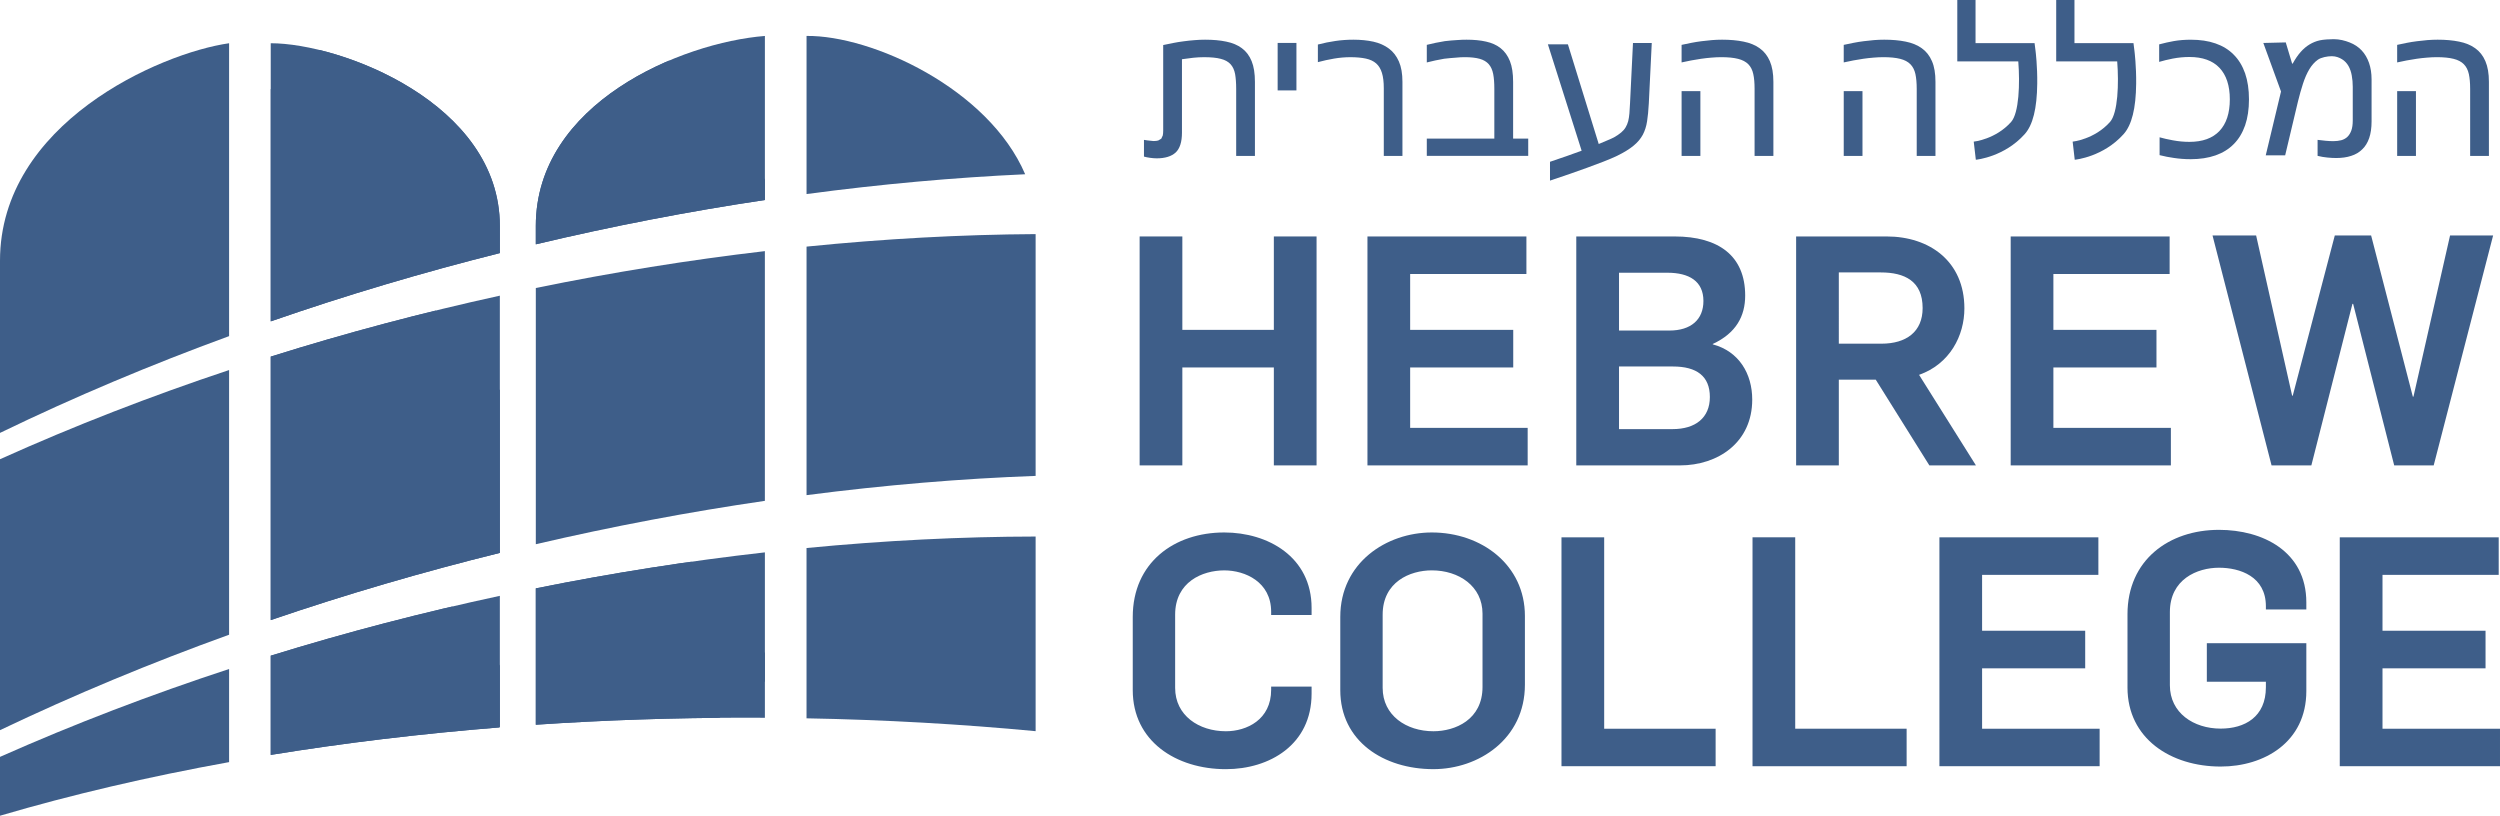 <?xml version="1.0" ?>
<!-- Created with Inkscape (http://www.inkscape.org/) -->
<svg xmlns="http://www.w3.org/2000/svg" xmlns:sodipodi="http://sodipodi.sourceforge.net/DTD/sodipodi-0.dtd" xmlns:inkscape="http://www.inkscape.org/namespaces/inkscape" viewBox="0 0 162.188 52.917" id="svg33358" version="1.1" inkscape:version="0.91 r13725" sodipodi:docname="logo juif.svg">
	<defs id="defs33360">
		<clipPath id="clipPath32635" clipPathUnits="userSpaceOnUse">
			<path inkscape:connector-curvature="0" id="path32637" d="M 0,0 396,0 396,612 0,612 0,0 Z"/>
		</clipPath>
		<clipPath id="clipPath32623" clipPathUnits="userSpaceOnUse">
			<path inkscape:connector-curvature="0" id="path32625" d="m 75.436,533.836 0,-7.077 c 3.544,0.239 7.18,0.364 10.888,0.364 l 0,0 c 0.334,0 0.668,-0.003 1.002,-0.004 l 0,0 0,8.585 c -3.918,-0.442 -7.901,-1.063 -11.89,-1.868"/>
		</clipPath>
		<clipPath id="clipPath32599" clipPathUnits="userSpaceOnUse">
			<path inkscape:connector-curvature="0" id="path32601" d="M 0,0 396,0 396,612 0,612 0,0 Z"/>
		</clipPath>
		<clipPath id="clipPath32587" clipPathUnits="userSpaceOnUse">
			<path inkscape:connector-curvature="0" id="path32589" d="m 75.436,552.644 0,-0.952 c 3.988,0.949 7.967,1.714 11.89,2.3 l 0,0 0,8.514 c -4.325,-0.344 -11.89,-3.483 -11.89,-9.862"/>
		</clipPath>
		<clipPath id="clipPath32575" clipPathUnits="userSpaceOnUse">
			<path inkscape:connector-curvature="0" id="path32577" d="M 0,0 396,0 396,612 0,612 0,0 Z"/>
		</clipPath>
		<clipPath id="clipPath32563" clipPathUnits="userSpaceOnUse">
			<path inkscape:connector-curvature="0" id="path32565" d="m 61.679,547.693 c 3.931,1.365 7.911,2.545 11.891,3.544 l 0,0 0,1.407 c 0,6.379 -8.262,9.484 -11.891,9.484 l 0,0 0,-14.435 z"/>
		</clipPath>
		<clipPath id="clipPath32551" clipPathUnits="userSpaceOnUse">
			<path inkscape:connector-curvature="0" id="path32553" d="M 0,0 396,0 396,612 0,612 0,0 Z"/>
		</clipPath>
		<clipPath id="clipPath32539" clipPathUnits="userSpaceOnUse">
			<path inkscape:connector-curvature="0" id="path32541" d="m 61.679,545.864 0,-13.674 c 3.934,1.344 7.913,2.504 11.891,3.487 l 0,0 0,13.35 c -3.98,-0.872 -7.96,-1.927 -11.891,-3.163"/>
		</clipPath>
		<clipPath id="clipPath32523" clipPathUnits="userSpaceOnUse">
			<path inkscape:connector-curvature="0" id="path32525" d="M 0,0 396,0 396,612 0,612 0,0 Z"/>
		</clipPath>
		<clipPath id="clipPath32511" clipPathUnits="userSpaceOnUse">
			<path inkscape:connector-curvature="0" id="path32513" d="m 61.679,530.342 0,-5.15 c 3.802,0.619 7.779,1.1 11.891,1.429 l 0,0 0,6.827 c -3.978,-0.854 -7.957,-1.888 -11.891,-3.106"/>
		</clipPath>
		<clipPath id="clipPath32491" clipPathUnits="userSpaceOnUse">
			<path inkscape:connector-curvature="0" id="path32493" d="M 0,0 396,0 396,612 0,612 0,0 Z"/>
		</clipPath>
	</defs>
	<sodipodi:namedview id="base" pagecolor="#ffffff" bordercolor="#666666" borderopacity="1.0" inkscape:pageopacity="0.0" inkscape:pageshadow="2" inkscape:zoom="1" inkscape:cx="311.9657" inkscape:cy="-40.551196" inkscape:document-units="px" inkscape:current-layer="layer1" showgrid="false" fit-margin-top="0" fit-margin-left="0" fit-margin-right="0" fit-margin-bottom="0" inkscape:window-width="1858" inkscape:window-height="1057" inkscape:window-x="-8" inkscape:window-y="-8" inkscape:window-maximized="1"/>
	<g inkscape:label="Calque 1" inkscape:groupmode="layer" id="layer1" transform="translate(-240.335,-479.475)">
		<g id="g34164" transform="translate(-352.857,-77.857)">
			<g style="fill:#3e5e89;fill-opacity:1" transform="matrix(1.25,0,0,-1.25,533.657,1262.797)" id="g32487">
				<g style="fill:#3e5e89;fill-opacity:1" clip-path="url(#clipPath32491)" id="g32489">
					<g style="fill:#3e5e89;fill-opacity:1" transform="translate(59.518,529.651)" id="g32495">
						<path inkscape:connector-curvature="0" id="path32497" style="fill:#3e5e89;fill-opacity:1;fill-rule:nonzero;stroke:none" d="m 0,0 c -4.043,-1.325 -8.023,-2.845 -11.89,-4.561 l 0,-3.052 0.008,0 c 3.695,1.086 7.673,2.02 11.882,2.78 L 0,0 Z"/>
					</g>
					<g style="fill:#3e5e89;fill-opacity:1" transform="translate(59.518,545.167)" id="g32499">
						<path inkscape:connector-curvature="0" id="path32501" style="fill:#3e5e89;fill-opacity:1;fill-rule:nonzero;stroke:none" d="m 0,0 c -4.046,-1.347 -8.026,-2.889 -11.89,-4.629 l 0,-14.061 c 3.867,1.844 7.847,3.495 11.89,4.953 L 0,0 Z"/>
					</g>
					<g style="fill:#3e5e89;fill-opacity:1" transform="translate(61.679,530.342)" id="g32503">
						<path inkscape:connector-curvature="0" id="path32505" style="fill:#3e5e89;fill-opacity:1;fill-rule:nonzero;stroke:none" d="m 0,0 0,-5.15 c 3.803,0.619 7.78,1.1 11.891,1.429 l 0,6.827 C 7.914,2.252 3.934,1.218 0,0"/>
					</g>
				</g>
			</g>
			<g style="fill:#3e5e89;fill-opacity:1" transform="matrix(1.25,0,0,-1.25,533.657,1262.797)" id="g32507">
				<g style="fill:#3e5e89;fill-opacity:1" clip-path="url(#clipPath32511)" id="g32509">
					<g style="fill:#3e5e89;fill-opacity:1" transform="translate(67.141,537.827)" id="g32515">
						<path inkscape:connector-curvature="0" id="path32517" style="fill:#3e5e89;fill-opacity:1;fill-rule:nonzero;stroke:none" d="M 0,0 7.976,-9.926 -2.347,-18.221 -10.324,-8.296 0,0 Z"/>
					</g>
				</g>
			</g>
			<g style="fill:#3e5e89;fill-opacity:1" transform="matrix(1.25,0,0,-1.25,533.657,1262.797)" id="g32519">
				<g style="fill:#3e5e89;fill-opacity:1" clip-path="url(#clipPath32523)" id="g32521">
					<g style="fill:#3e5e89;fill-opacity:1" transform="translate(59.518,562.128)" id="g32527">
						<path inkscape:connector-curvature="0" id="path32529" style="fill:#3e5e89;fill-opacity:1;fill-rule:nonzero;stroke:none" d="m 0,0 c -3.599,-0.516 -11.89,-4.167 -11.89,-11.288 l 0,-8.936 c 3.864,1.871 7.844,3.544 11.89,5.023 L 0,0 Z"/>
					</g>
					<g style="fill:#3e5e89;fill-opacity:1" transform="translate(61.679,545.864)" id="g32531">
						<path inkscape:connector-curvature="0" id="path32533" style="fill:#3e5e89;fill-opacity:1;fill-rule:nonzero;stroke:none" d="m 0,0 0,-13.675 c 3.934,1.345 7.914,2.505 11.891,3.488 l 0,13.35 C 7.911,2.291 3.931,1.236 0,0"/>
					</g>
				</g>
			</g>
			<g style="fill:#3e5e89;fill-opacity:1" transform="matrix(1.25,0,0,-1.25,533.657,1262.797)" id="g32535">
				<g style="fill:#3e5e89;fill-opacity:1" clip-path="url(#clipPath32539)" id="g32537">
					<g style="fill:#3e5e89;fill-opacity:1" transform="translate(67.141,552.116)" id="g32543">
						<path inkscape:connector-curvature="0" id="path32545" style="fill:#3e5e89;fill-opacity:1;fill-rule:nonzero;stroke:none" d="M 0,0 11.819,-14.708 -2.347,-26.092 -14.166,-11.384 0,0 Z"/>
					</g>
				</g>
			</g>
			<g style="fill:#3e5e89;fill-opacity:1" transform="matrix(1.25,0,0,-1.25,533.657,1262.797)" id="g32547">
				<g style="fill:#3e5e89;fill-opacity:1" clip-path="url(#clipPath32551)" id="g32549">
					<g style="fill:#3e5e89;fill-opacity:1" transform="translate(61.679,547.693)" id="g32555">
						<path inkscape:connector-curvature="0" id="path32557" style="fill:#3e5e89;fill-opacity:1;fill-rule:nonzero;stroke:none" d="m 0,0 c 3.931,1.364 7.911,2.545 11.891,3.544 l 0,1.407 C 11.891,11.33 3.629,14.435 0,14.435 L 0,0 Z"/>
					</g>
				</g>
			</g>
			<g style="fill:#3e5e89;fill-opacity:1" transform="matrix(1.25,0,0,-1.25,533.657,1262.797)" id="g32559">
				<g style="fill:#3e5e89;fill-opacity:1" clip-path="url(#clipPath32563)" id="g32561">
					<g style="fill:#3e5e89;fill-opacity:1" transform="translate(67.141,564.131)" id="g32567">
						<path inkscape:connector-curvature="0" id="path32569" style="fill:#3e5e89;fill-opacity:1;fill-rule:nonzero;stroke:none" d="M 0,0 10.743,-13.369 -2.347,-23.888 -13.09,-10.52 0,0 Z"/>
					</g>
				</g>
			</g>
			<g style="fill:#3e5e89;fill-opacity:1" transform="matrix(1.25,0,0,-1.25,533.657,1262.797)" id="g32571">
				<g style="fill:#3e5e89;fill-opacity:1" clip-path="url(#clipPath32575)" id="g32573">
					<g style="fill:#3e5e89;fill-opacity:1" transform="translate(75.436,552.644)" id="g32579">
						<path inkscape:connector-curvature="0" id="path32581" style="fill:#3e5e89;fill-opacity:1;fill-rule:nonzero;stroke:none" d="m 0,0 0,-0.952 c 3.988,0.948 7.967,1.715 11.89,2.3 l 0,8.514 C 7.565,9.518 0,6.38 0,0"/>
					</g>
				</g>
			</g>
			<g style="fill:#3e5e89;fill-opacity:1" transform="matrix(1.25,0,0,-1.25,533.657,1262.797)" id="g32583">
				<g style="fill:#3e5e89;fill-opacity:1" clip-path="url(#clipPath32587)" id="g32585">
					<g style="fill:#3e5e89;fill-opacity:1" transform="translate(79.758,564.478)" id="g32591">
						<path inkscape:connector-curvature="0" id="path32593" style="fill:#3e5e89;fill-opacity:1;fill-rule:nonzero;stroke:none" d="M 0,0 9.121,-11.352 -2.347,-20.568 -11.469,-9.216 0,0 Z"/>
					</g>
				</g>
			</g>
			<g style="fill:#3e5e89;fill-opacity:1" transform="matrix(1.25,0,0,-1.25,533.657,1262.797)" id="g32595">
				<g style="fill:#3e5e89;fill-opacity:1" clip-path="url(#clipPath32599)" id="g32597">
					<g style="fill:#3e5e89;fill-opacity:1" transform="translate(89.488,562.507)" id="g32603">
						<path inkscape:connector-curvature="0" id="path32605" style="fill:#3e5e89;fill-opacity:1;fill-rule:nonzero;stroke:none" d="M 0,0 0,-8.206 C 3.865,-7.69 7.663,-7.348 11.346,-7.179 9.446,-2.737 3.391,0.038 0,0"/>
					</g>
					<g style="fill:#3e5e89;fill-opacity:1" transform="translate(101.377,536.526)" id="g32607">
						<path inkscape:connector-curvature="0" id="path32609" style="fill:#3e5e89;fill-opacity:1;fill-rule:nonzero;stroke:none" d="m 0,0 c -3.848,-0.006 -7.829,-0.205 -11.89,-0.596 l 0,-8.839 C -7.818,-9.51 -3.845,-9.738 0,-10.102 L 0,0 Z"/>
					</g>
					<g style="fill:#3e5e89;fill-opacity:1" transform="translate(87.325,551.339)" id="g32611">
						<path inkscape:connector-curvature="0" id="path32613" style="fill:#3e5e89;fill-opacity:1;fill-rule:nonzero;stroke:none" d="m 0,0 c -3.92,-0.459 -7.902,-1.097 -11.888,-1.915 l 0,-13.297 c 3.989,0.931 7.969,1.679 11.888,2.251 L 0,0 Z"/>
					</g>
					<g style="fill:#3e5e89;fill-opacity:1" transform="translate(75.436,533.836)" id="g32615">
						<path inkscape:connector-curvature="0" id="path32617" style="fill:#3e5e89;fill-opacity:1;fill-rule:nonzero;stroke:none" d="m 0,0 0,-7.077 c 3.543,0.238 7.18,0.364 10.888,0.364 0.334,0 0.668,-0.003 1.002,-0.004 l 0,8.585 C 7.971,1.427 3.989,0.804 0,0"/>
					</g>
				</g>
			</g>
			<g style="fill:#3e5e89;fill-opacity:1" transform="matrix(1.25,0,0,-1.25,533.657,1262.797)" id="g32619">
				<g style="fill:#3e5e89;fill-opacity:1" clip-path="url(#clipPath32623)" id="g32621">
					<g style="fill:#3e5e89;fill-opacity:1" transform="translate(79.758,539.896)" id="g32627">
						<path inkscape:connector-curvature="0" id="path32629" style="fill:#3e5e89;fill-opacity:1;fill-rule:nonzero;stroke:none" d="M 0,0 8.284,-10.309 -2.347,-18.853 -10.632,-8.543 0,0 Z"/>
					</g>
				</g>
			</g>
			<g style="fill:#3e5e89;fill-opacity:1" transform="matrix(1.25,0,0,-1.25,533.657,1262.797)" id="g32631">
				<g style="fill:#3e5e89;fill-opacity:1" clip-path="url(#clipPath32635)" id="g32633">
					<g style="fill:#3e5e89;fill-opacity:1" transform="translate(89.488,551.573)" id="g32639">
						<path inkscape:connector-curvature="0" id="path32641" style="fill:#3e5e89;fill-opacity:1;fill-rule:nonzero;stroke:none" d="m 0,0 0,-12.899 c 4.059,0.526 8.04,0.859 11.889,0.999 l 0,12.549 C 8.037,0.626 4.056,0.409 0,0"/>
					</g>
					<g style="fill:#3e5e89;fill-opacity:1" transform="translate(106.775,552.1)" id="g32643">
						<path inkscape:connector-curvature="0" id="path32645" style="fill:#3e5e89;fill-opacity:1;fill-rule:nonzero;stroke:none" d="m 0,0 2.217,0 0,-4.848 4.749,0 0,4.848 2.217,0 0,-11.882 -2.217,0 0,5.083 -4.749,0 0,-5.083 -2.217,0 L 0,0 Z"/>
					</g>
					<g style="fill:#3e5e89;fill-opacity:1" transform="translate(118.599,552.1)" id="g32647">
						<path inkscape:connector-curvature="0" id="path32649" style="fill:#3e5e89;fill-opacity:1;fill-rule:nonzero;stroke:none" d="m 0,0 8.25,0 0,-1.948 -6.034,0 0,-2.9 5.35,0 0,-1.951 -5.35,0 0,-3.135 6.099,0 0,-1.948 -8.315,0 L 0,0 Z"/>
					</g>
					<g style="fill:#3e5e89;fill-opacity:1" transform="translate(134.437,542.101)" id="g32651">
						<path inkscape:connector-curvature="0" id="path32653" style="fill:#3e5e89;fill-opacity:1;fill-rule:nonzero;stroke:none" d="m 0,0 c 1.183,0 1.933,0.584 1.933,1.666 0,1.085 -0.685,1.584 -1.917,1.584 l -2.798,0 0,-3.25 L 0,0 Z m -0.166,5.116 c 1.117,0 1.765,0.567 1.765,1.534 0,1.033 -0.75,1.466 -1.866,1.466 l -2.515,0 0,-3 2.616,0 z M -5,9.999 l 5.1,0 c 2.299,0 3.666,-1.014 3.666,-3.067 0,-1.065 -0.467,-1.948 -1.682,-2.513 l 0,-0.02 C 3.45,4.034 4.132,2.867 4.132,1.533 c 0,-2.232 -1.783,-3.416 -3.749,-3.416 l -5.383,0 0,11.882 z"/>
					</g>
					<g style="fill:#3e5e89;fill-opacity:1" transform="translate(145.278,546.535)" id="g32655">
						<path inkscape:connector-curvature="0" id="path32657" style="fill:#3e5e89;fill-opacity:1;fill-rule:nonzero;stroke:none" d="m 0,0 c 1.284,0 2.135,0.617 2.135,1.849 0,1.4 -0.935,1.849 -2.168,1.849 l -2.182,0 L -2.215,0 0,0 Z m -4.431,5.565 4.698,0 c 2.235,0 4.035,-1.299 4.035,-3.733 0,-1.417 -0.752,-2.883 -2.352,-3.45 l 2.951,-4.699 -2.417,0 -2.783,4.45 -1.916,0 0,-4.45 -2.216,0 0,11.882 z"/>
					</g>
					<g style="fill:#3e5e89;fill-opacity:1" transform="translate(151.983,552.1)" id="g32659">
						<path inkscape:connector-curvature="0" id="path32661" style="fill:#3e5e89;fill-opacity:1;fill-rule:nonzero;stroke:none" d="m 0,0 8.249,0 0,-1.948 -6.033,0 0,-2.9 5.35,0 0,-1.951 -5.35,0 0,-3.135 6.098,0 0,-1.948 -8.314,0 L 0,0 Z"/>
					</g>
					<g style="fill:#3e5e89;fill-opacity:1" transform="translate(162.458,552.153)" id="g32663">
						<path inkscape:connector-curvature="0" id="path32665" style="fill:#3e5e89;fill-opacity:1;fill-rule:nonzero;stroke:none" d="m 0,0 2.263,0 1.869,-8.317 0.032,0 2.183,8.317 1.884,0 2.166,-8.368 0.032,0 1.9,8.368 2.235,0 -3.085,-11.934 -2.05,0 -2.131,8.384 -0.036,0 -2.132,-8.384 -2.066,0 L 0,0 Z"/>
					</g>
					<g style="fill:#3e5e89;fill-opacity:1" transform="translate(106.418,528.554)" id="g32667">
						<path inkscape:connector-curvature="0" id="path32669" style="fill:#3e5e89;fill-opacity:1;fill-rule:nonzero;stroke:none" d="m 0,0 0,3.799 c 0,2.817 2.149,4.384 4.749,4.384 2.267,0 4.533,-1.267 4.533,-3.917 l 0,-0.366 -2.099,0 0,0.167 c 0,1.549 -1.35,2.148 -2.434,2.148 C 3.616,6.215 2.2,5.616 2.2,3.917 l 0,-3.801 c 0,-1.433 1.233,-2.25 2.633,-2.25 1.083,0 2.35,0.601 2.35,2.15 l 0,0.167 2.099,0 0,-0.367 C 9.282,-2.833 7.099,-4.102 4.833,-4.102 2.25,-4.102 0,-2.651 0,0"/>
					</g>
					<g style="fill:#3e5e89;fill-opacity:1" transform="translate(124.571,528.72)" id="g32671">
						<path inkscape:connector-curvature="0" id="path32673" style="fill:#3e5e89;fill-opacity:1;fill-rule:nonzero;stroke:none" d="m 0,0 0,3.801 c 0,1.433 -1.233,2.249 -2.633,2.249 -1.132,0 -2.55,-0.6 -2.55,-2.299 l 0,-3.8 C -5.183,-1.482 -3.951,-2.3 -2.55,-2.3 -1.417,-2.3 0,-1.699 0,0 m -7.382,-0.166 0,3.8 c 0,2.816 2.401,4.383 4.749,4.383 2.583,0 4.833,-1.683 4.833,-4.334 l 0,-3.566 c 0,-2.816 -2.399,-4.384 -4.75,-4.384 -2.582,0 -4.832,1.451 -4.832,4.101"/>
					</g>
					<g style="fill:#3e5e89;fill-opacity:1" transform="translate(128.669,536.486)" id="g32675">
						<path inkscape:connector-curvature="0" id="path32677" style="fill:#3e5e89;fill-opacity:1;fill-rule:nonzero;stroke:none" d="m 0,0 2.216,0 0,-9.934 5.784,0 0,-1.947 -8,0 L 0,0 Z"/>
					</g>
					<g style="fill:#3e5e89;fill-opacity:1" transform="translate(138.584,536.486)" id="g32679">
						<path inkscape:connector-curvature="0" id="path32681" style="fill:#3e5e89;fill-opacity:1;fill-rule:nonzero;stroke:none" d="m 0,0 2.216,0 0,-9.934 5.782,0 0,-1.947 -7.998,0 L 0,0 Z"/>
					</g>
					<g style="fill:#3e5e89;fill-opacity:1" transform="translate(148.284,536.486)" id="g32683">
						<path inkscape:connector-curvature="0" id="path32685" style="fill:#3e5e89;fill-opacity:1;fill-rule:nonzero;stroke:none" d="m 0,0 8.25,0 0,-1.951 -6.035,0 0,-2.898 5.351,0 0,-1.952 -5.351,0 0,-3.133 6.1,0 0,-1.947 -8.315,0 L 0,0 Z"/>
					</g>
					<g style="fill:#3e5e89;fill-opacity:1" transform="translate(158.045,528.69)" id="g32687">
						<path inkscape:connector-curvature="0" id="path32689" style="fill:#3e5e89;fill-opacity:1;fill-rule:nonzero;stroke:none" d="m 0,0 0,3.799 c 0,2.818 2.151,4.384 4.749,4.384 2.266,0 4.533,-1.117 4.533,-3.767 l 0,-0.366 -2.099,0 0,0.167 c 0,1.55 -1.35,2 -2.434,2 C 3.616,6.217 2.2,5.617 2.2,3.915 l 0,-3.799 c 0,-1.434 1.233,-2.249 2.635,-2.249 1.247,0 2.348,0.601 2.348,2.149 l 0,0.283 -3.065,0 0,2.001 5.164,0 0,-2.482 c 0,-2.651 -2.183,-3.92 -4.447,-3.92 C 2.25,-4.102 0,-2.651 0,0"/>
					</g>
					<g style="fill:#3e5e89;fill-opacity:1" transform="translate(169.062,536.486)" id="g32691">
						<path inkscape:connector-curvature="0" id="path32693" style="fill:#3e5e89;fill-opacity:1;fill-rule:nonzero;stroke:none" d="m 0,0 8.249,0 0,-1.951 -6.031,0 0,-2.898 5.348,0 0,-1.952 -5.348,0 0,-3.133 6.098,0 0,-1.947 -8.316,0 L 0,0 Z"/>
					</g>
					<g style="fill:#3e5e89;fill-opacity:1" transform="translate(155.307,556.081)" id="g32695">
						<path inkscape:connector-curvature="0" id="path32697" style="fill:#3e5e89;fill-opacity:1;fill-rule:nonzero;stroke:none" d="m 0,0 -0.108,0.94 c 0.011,0.001 1.131,0.117 1.938,1.02 0.413,0.463 0.465,1.992 0.374,3.146 l -3.166,0 0,3.185 0.948,0 0,-2.239 3.063,0 0.052,-0.414 C 3.105,5.605 3.199,4.841 3.188,3.949 3.175,2.66 2.96,1.805 2.537,1.33 1.484,0.154 0.065,0.007 0,0"/>
					</g>
					<g style="fill:#3e5e89;fill-opacity:1" transform="translate(150.174,556.081)" id="g32699">
						<path inkscape:connector-curvature="0" id="path32701" style="fill:#3e5e89;fill-opacity:1;fill-rule:nonzero;stroke:none" d="m 0,0 -0.109,0.94 c 0.011,0.001 1.132,0.117 1.939,1.02 0.413,0.463 0.465,1.992 0.373,3.146 l -3.165,0 0,3.185 0.947,0 0,-2.239 3.064,0 0.052,-0.414 C 3.105,5.605 3.199,4.841 3.187,3.949 3.173,2.66 2.96,1.805 2.537,1.33 1.484,0.154 0.065,0.007 0,0"/>
					</g>
					<g style="fill:#3e5e89;fill-opacity:1" transform="translate(111.786,556.28)" id="g32703">
						<path inkscape:connector-curvature="0" id="path32705" style="fill:#3e5e89;fill-opacity:1;fill-rule:nonzero;stroke:none" d="m 0,0 0,3.483 c 0,0.302 -0.02,0.558 -0.056,0.767 -0.04,0.209 -0.117,0.38 -0.237,0.51 -0.118,0.129 -0.286,0.223 -0.507,0.278 -0.218,0.059 -0.508,0.086 -0.869,0.086 -0.186,0 -0.375,-0.01 -0.563,-0.03 -0.19,-0.021 -0.385,-0.046 -0.582,-0.076 l 0,-3.813 c 0,-0.477 -0.108,-0.82 -0.324,-1.025 -0.219,-0.202 -0.549,-0.306 -0.989,-0.306 -0.208,0 -0.495,0.043 -0.659,0.091 l 0,0.868 0.182,-0.028 0.312,-0.033 c 0.1,0 0.181,0.009 0.248,0.029 l 0.156,0.092 0.079,0.17 c 0.014,0.069 0.021,0.154 0.021,0.256 l 0,4.435 c 0.156,0.035 0.327,0.072 0.51,0.105 0.181,0.036 0.367,0.066 0.558,0.09 0.19,0.026 0.378,0.046 0.568,0.06 0.187,0.016 0.366,0.023 0.538,0.023 0.413,0 0.78,-0.032 1.098,-0.1 C -0.194,5.867 0.078,5.754 0.298,5.588 0.52,5.425 0.686,5.202 0.802,4.919 0.917,4.636 0.973,4.277 0.973,3.843 L 0.973,0 0,0 Z"/>
					</g>
					<path inkscape:connector-curvature="0" id="path32707" style="fill:#3e5e89;fill-opacity:1;fill-rule:nonzero;stroke:none" d="m 113.938,562.144 0.975,0 0,-2.464 -0.975,0 0,2.464 z"/>
					<g style="fill:#3e5e89;fill-opacity:1" transform="translate(119.447,556.28)" id="g32709">
						<path inkscape:connector-curvature="0" id="path32711" style="fill:#3e5e89;fill-opacity:1;fill-rule:nonzero;stroke:none" d="m 0,0 0,3.514 c 0,0.322 -0.032,0.587 -0.096,0.794 -0.064,0.207 -0.163,0.371 -0.3,0.493 -0.138,0.121 -0.317,0.203 -0.537,0.251 -0.22,0.047 -0.486,0.072 -0.796,0.072 -0.287,0 -0.567,-0.025 -0.847,-0.072 C -2.855,5.004 -3.139,4.943 -3.421,4.867 l 0,0.914 c 0.31,0.081 0.613,0.142 0.909,0.184 0.294,0.044 0.608,0.067 0.935,0.067 0.378,0 0.726,-0.034 1.037,-0.103 C -0.228,5.859 0.04,5.74 0.266,5.571 0.49,5.406 0.662,5.179 0.785,4.899 0.908,4.618 0.968,4.266 0.968,3.843 L 0.968,0 0,0 Z"/>
					</g>
					<g style="fill:#3e5e89;fill-opacity:1" transform="translate(125.184,557.179)" id="g32713">
						<path inkscape:connector-curvature="0" id="path32715" style="fill:#3e5e89;fill-opacity:1;fill-rule:nonzero;stroke:none" d="M 0,0 0,2.583 C 0,2.887 -0.018,3.142 -0.059,3.352 -0.1,3.562 -0.176,3.731 -0.289,3.861 -0.403,3.991 -0.559,4.084 -0.758,4.14 -0.96,4.197 -1.22,4.226 -1.537,4.226 -1.679,4.226 -1.826,4.218 -1.98,4.202 -2.133,4.189 -2.45,4.168 -2.606,4.144 -2.763,4.117 -2.918,4.089 -3.068,4.055 -3.219,4.022 -3.366,3.988 -3.505,3.952 l 0,0.913 c 0.144,0.036 0.296,0.071 0.453,0.104 0.159,0.034 0.322,0.062 0.485,0.089 0.163,0.026 0.489,0.045 0.653,0.057 0.164,0.013 0.323,0.018 0.475,0.018 0.376,0 0.713,-0.031 1.009,-0.099 C -0.132,4.969 0.122,4.855 0.329,4.69 0.538,4.526 0.697,4.303 0.81,4.02 0.922,3.737 0.975,3.378 0.975,2.944 l 0,-2.944 0.784,0 0,-0.897 -5.264,0 0,0.897 L 0,0 Z"/>
					</g>
					<g style="fill:#3e5e89;fill-opacity:1" transform="translate(133.355,562.142)" id="g32717">
						<path inkscape:connector-curvature="0" id="path32719" style="fill:#3e5e89;fill-opacity:1;fill-rule:nonzero;stroke:none" d="M 0,0 -0.154,-3.147 C -0.173,-3.497 -0.202,-3.802 -0.243,-4.065 -0.282,-4.324 -0.358,-4.56 -0.467,-4.767 -0.58,-4.975 -0.74,-5.164 -0.95,-5.335 -1.16,-5.509 -1.443,-5.682 -1.799,-5.857 -2.154,-6.032 -2.836,-6.288 -3.365,-6.48 -3.893,-6.674 -4.533,-6.895 -5.282,-7.144 l 0,0.977 c 0.333,0.112 0.633,0.215 0.899,0.308 0.265,0.092 0.513,0.181 0.743,0.267 l -1.751,5.52 1.039,0 1.599,-5.172 c 0.22,0.099 0.642,0.261 0.793,0.345 0.149,0.085 0.273,0.169 0.375,0.256 0.101,0.085 0.177,0.175 0.231,0.269 0.055,0.09 0.097,0.197 0.131,0.316 0.029,0.12 0.05,0.253 0.063,0.406 0.01,0.15 0.021,0.329 0.032,0.527 L -0.975,0 0,0 Z"/>
					</g>
					<g style="fill:#3e5e89;fill-opacity:1" transform="translate(138.691,556.28)" id="g32721">
						<path inkscape:connector-curvature="0" id="path32723" style="fill:#3e5e89;fill-opacity:1;fill-rule:nonzero;stroke:none" d="M 0,0 0,3.483 C 0,3.784 -0.021,4.041 -0.068,4.25 -0.113,4.461 -0.2,4.631 -0.327,4.76 c -0.128,0.128 -0.306,0.222 -0.53,0.278 -0.228,0.058 -0.522,0.087 -0.884,0.087 -0.16,0 -0.327,-0.01 -0.503,-0.024 C -2.419,5.088 -2.594,5.067 -2.77,5.042 -2.944,5.016 -3.119,4.987 -3.292,4.955 -3.464,4.922 -3.631,4.885 -3.788,4.852 l 0,0.911 c 0.157,0.036 0.324,0.072 0.5,0.104 0.175,0.035 0.352,0.062 0.532,0.086 0.182,0.024 0.362,0.042 0.544,0.058 0.179,0.014 0.356,0.021 0.527,0.021 0.411,0 0.783,-0.032 1.111,-0.1 C -0.244,5.867 0.033,5.754 0.263,5.588 0.494,5.424 0.669,5.201 0.792,4.919 0.915,4.635 0.976,4.277 0.976,3.844 L 0.976,0 0,0 Z m -3.788,3.361 0.975,0 0,-3.361 -0.975,0 0,3.361 z"/>
					</g>
					<g style="fill:#3e5e89;fill-opacity:1" transform="translate(147.106,556.28)" id="g32725">
						<path inkscape:connector-curvature="0" id="path32727" style="fill:#3e5e89;fill-opacity:1;fill-rule:nonzero;stroke:none" d="M 0,0 0,3.483 C 0,3.784 -0.023,4.041 -0.068,4.25 -0.115,4.461 -0.202,4.631 -0.33,4.76 -0.457,4.888 -0.633,4.982 -0.86,5.038 -1.085,5.096 -1.381,5.125 -1.74,5.125 -1.902,5.125 -2.07,5.115 -2.244,5.101 -2.419,5.088 -2.595,5.067 -2.771,5.042 -2.945,5.016 -3.12,4.987 -3.293,4.955 -3.467,4.922 -3.632,4.885 -3.788,4.852 l 0,0.911 c 0.156,0.036 0.323,0.072 0.5,0.104 0.173,0.035 0.349,0.062 0.532,0.086 0.18,0.024 0.361,0.042 0.541,0.058 0.182,0.014 0.358,0.021 0.528,0.021 0.412,0 0.784,-0.032 1.113,-0.1 C -0.246,5.867 0.031,5.754 0.263,5.588 0.494,5.424 0.669,5.201 0.79,4.919 0.915,4.635 0.973,4.277 0.973,3.844 L 0.973,0 0,0 Z m -3.788,3.361 0.973,0 0,-3.361 -0.973,0 0,3.361 z"/>
					</g>
					<g style="fill:#3e5e89;fill-opacity:1" transform="translate(159.711,557.246)" id="g32729">
						<path inkscape:connector-curvature="0" id="path32731" style="fill:#3e5e89;fill-opacity:1;fill-rule:nonzero;stroke:none" d="m 0,0 c 0.244,-0.069 0.395,-0.1 0.686,-0.156 0.289,-0.054 0.578,-0.081 0.862,-0.081 0.682,0 1.204,0.189 1.56,0.566 0.356,0.376 0.537,0.924 0.537,1.64 0,0.716 -0.181,1.26 -0.537,1.637 C 2.752,3.981 2.23,4.168 1.548,4.168 1.264,4.168 0.975,4.141 0.686,4.086 0.395,4.03 0.223,3.983 -0.022,3.914 l 0,0.909 C 0.279,4.9 0.47,4.947 0.745,4.995 1.022,5.042 1.311,5.065 1.618,5.065 2.1,5.065 2.529,5.003 2.902,4.872 3.277,4.742 3.593,4.549 3.848,4.288 4.107,4.029 4.301,3.706 4.438,3.321 4.571,2.934 4.639,2.482 4.639,1.969 4.639,1.454 4.571,1.004 4.438,0.617 4.301,0.229 4.107,-0.094 3.848,-0.353 3.593,-0.613 3.277,-0.807 2.902,-0.939 2.529,-1.069 2.1,-1.136 1.618,-1.136 1.311,-1.136 1.022,-1.114 0.745,-1.072 0.47,-1.031 0.299,-1.001 0,-0.926 L 0,0 Z"/>
					</g>
					<g style="fill:#3e5e89;fill-opacity:1" transform="translate(166.259,562.171)" id="g32733">
						<path inkscape:connector-curvature="0" id="path32735" style="fill:#3e5e89;fill-opacity:1;fill-rule:nonzero;stroke:none" d="m 0,0 0.33,-1.099 0.031,0 c 0.132,0.24 0.269,0.442 0.415,0.605 0.141,0.16 0.297,0.292 0.463,0.391 0.164,0.098 0.337,0.168 0.524,0.21 0.186,0.042 0.506,0.061 0.723,0.061 0.309,0 0.59,-0.075 0.835,-0.172 C 3.565,-0.1 3.771,-0.237 3.94,-0.416 4.107,-0.595 4.234,-0.812 4.322,-1.065 4.41,-1.319 4.454,-1.602 4.454,-1.917 l 0,-2.184 C 4.454,-4.436 4.412,-4.723 4.331,-4.962 4.249,-5.201 4.128,-5.399 3.97,-5.549 3.814,-5.704 3.622,-5.818 3.395,-5.889 3.167,-5.965 2.906,-6 2.62,-6 2.473,-6 2.321,-5.992 2.158,-5.975 1.995,-5.96 1.825,-5.931 1.652,-5.889 l 0,0.831 c 0.141,-0.019 0.283,-0.035 0.422,-0.047 0.141,-0.014 0.277,-0.02 0.402,-0.02 0.144,0 0.275,0.018 0.399,0.047 0.121,0.032 0.228,0.089 0.317,0.17 0.089,0.082 0.159,0.195 0.21,0.332 0.051,0.139 0.075,0.315 0.075,0.53 l 0,1.746 c 0,0.202 -0.017,0.395 -0.052,0.584 -0.032,0.187 -0.092,0.353 -0.173,0.498 -0.084,0.142 -0.193,0.26 -0.331,0.344 -0.139,0.085 -0.315,0.158 -0.527,0.158 -0.237,0 -0.557,-0.061 -0.726,-0.181 C 1.498,-1.018 1.35,-1.183 1.223,-1.394 1.098,-1.602 0.99,-1.85 0.896,-2.137 0.801,-2.423 0.716,-2.733 0.634,-3.065 l -0.665,-2.797 -1.008,0 0.793,3.313 -0.918,2.52 L 0,0 Z"/>
					</g>
					<g style="fill:#3e5e89;fill-opacity:1" transform="translate(175.829,556.28)" id="g32737">
						<path inkscape:connector-curvature="0" id="path32739" style="fill:#3e5e89;fill-opacity:1;fill-rule:nonzero;stroke:none" d="m 0,0 0,3.483 c 0,0.301 -0.022,0.558 -0.068,0.767 -0.047,0.211 -0.133,0.381 -0.261,0.51 -0.127,0.128 -0.303,0.222 -0.53,0.278 -0.227,0.058 -0.522,0.087 -0.88,0.087 -0.162,0 -0.33,-0.01 -0.505,-0.024 C -2.419,5.088 -2.595,5.067 -2.771,5.042 -2.945,5.016 -3.12,4.987 -3.293,4.955 -3.466,4.922 -3.631,4.885 -3.788,4.852 l 0,0.911 c 0.157,0.036 0.322,0.072 0.497,0.104 0.175,0.035 0.353,0.062 0.536,0.086 0.18,0.024 0.359,0.042 0.54,0.058 0.182,0.014 0.358,0.021 0.529,0.021 0.411,0 0.781,-0.032 1.112,-0.1 C -0.246,5.867 0.033,5.754 0.263,5.588 0.494,5.424 0.669,5.201 0.79,4.919 0.913,4.635 0.974,4.277 0.974,3.844 L 0.974,0 0,0 Z m -3.788,3.361 0.975,0 0,-3.361 -0.975,0 0,3.361 z"/>
					</g>
				</g>
			</g>
		</g>
	</g>
</svg>